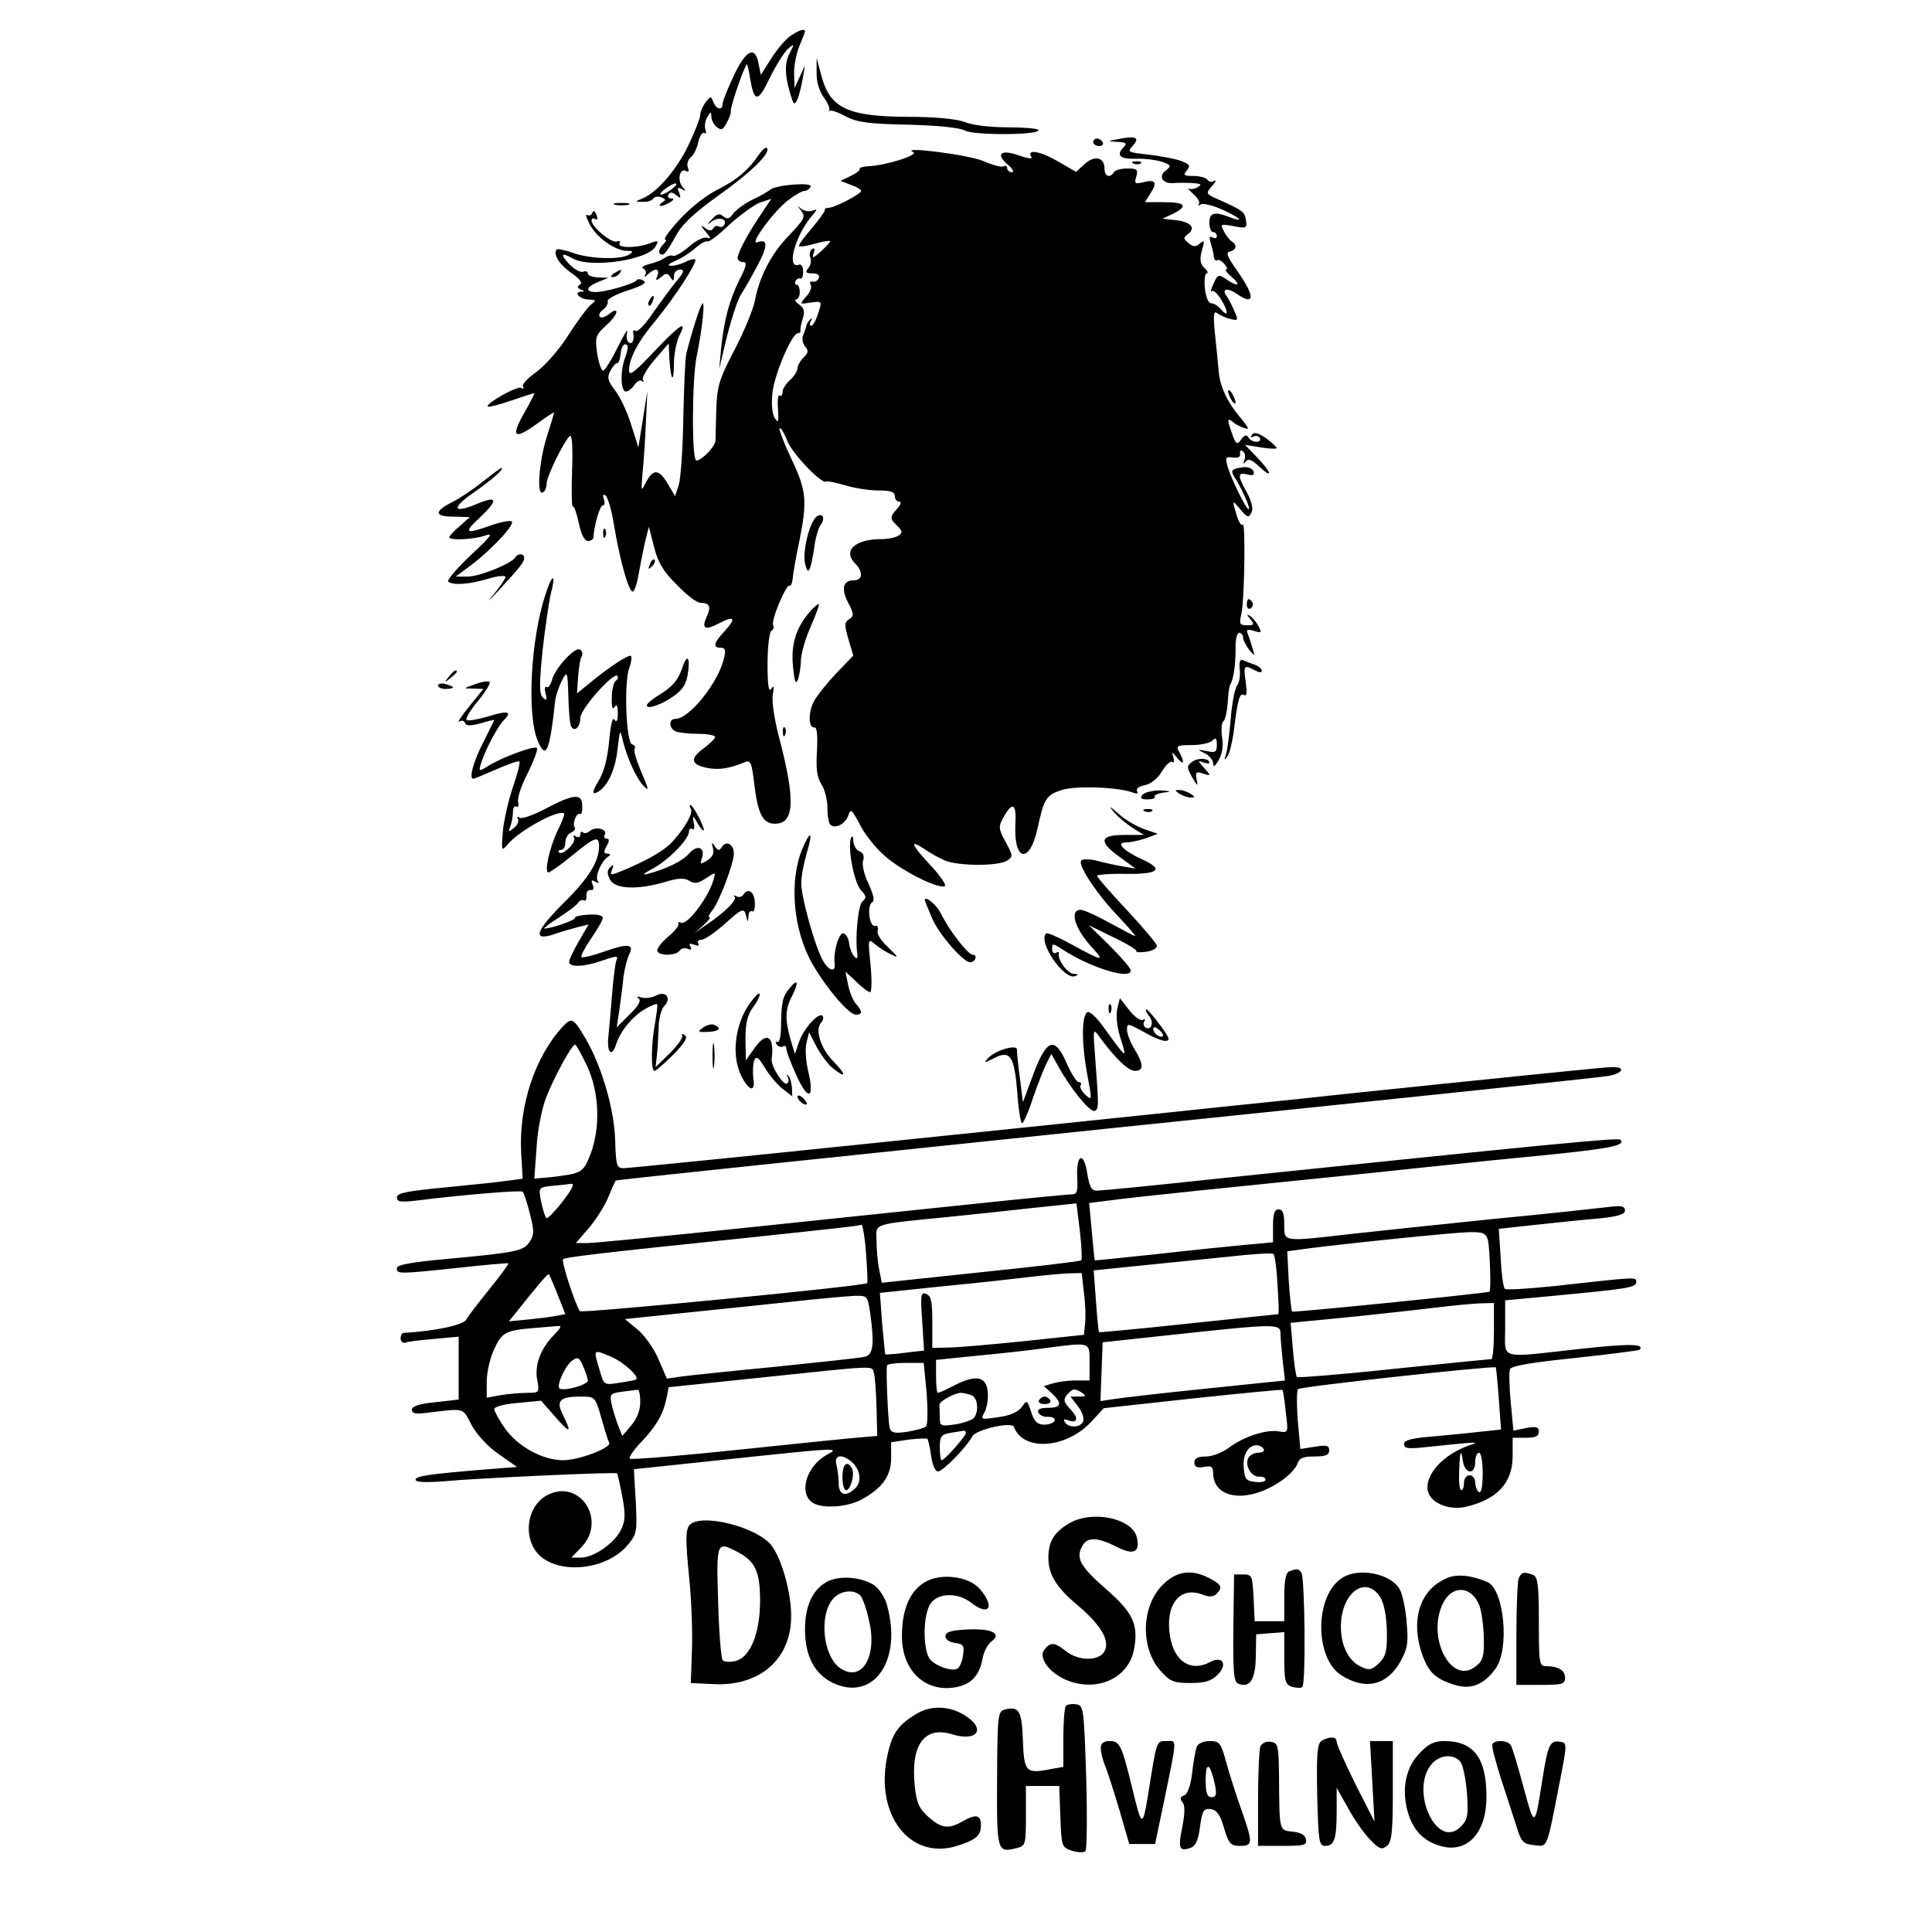 <?xml version="1.0" standalone="no"?>
<!DOCTYPE svg PUBLIC "-//W3C//DTD SVG 20010904//EN"
 "http://www.w3.org/TR/2001/REC-SVG-20010904/DTD/svg10.dtd">
<svg version="1.0" xmlns="http://www.w3.org/2000/svg"
 width="516pt" height="516pt" viewBox="0 0 516 516"
 preserveAspectRatio="xMidYMid meet">
<g transform="translate(0,516) scale(0.1,-0.1)"
fill="#000000" stroke="none">
<path d="M2111 5064 c-13 -9 -36 -36 -51 -60 l-28 -44 -6 30 c-9 49 -34 37
-66 -32 -17 -35 -30 -69 -30 -75 0 -19 -17 -16 -25 5 -6 16 -7 16 -21 -2 -8
-11 -14 -26 -14 -34 0 -8 -14 -43 -31 -79 -31 -66 -85 -128 -123 -143 -21 -9
-21 -9 1 -9 12 -1 24 3 28 9 3 5 13 6 21 3 13 -5 13 -7 2 -14 -7 -5 -8 -9 -3
-9 6 0 17 5 25 10 11 7 11 10 2 10 -7 0 -10 5 -7 10 5 8 11 7 21 -1 12 -10 13
-9 8 6 -6 14 -4 16 7 10 12 -7 12 -6 1 7 -14 18 -6 51 11 41 6 -4 8 0 4 10 -3
8 0 21 8 27 8 6 17 25 20 41 4 16 11 27 16 24 5 -4 6 1 3 9 -3 8 -1 23 5 33 9
15 10 16 11 2 0 -9 6 -22 14 -28 12 -10 17 -8 27 11 7 13 12 27 11 31 -3 9 39
129 43 125 2 -2 5 -17 8 -35 11 -67 21 -68 52 -3 16 33 38 68 48 78 19 17 20
16 5 -12 -14 -28 -12 -65 9 -126 6 -18 17 6 27 60 l6 35 -14 -30 -14 -30 -1
38 c-1 21 6 54 14 74 8 19 15 37 15 39 0 9 -17 3 -39 -12z m-317 -409 c-10 -8
-23 -15 -28 -15 -6 0 -1 7 10 15 10 8 23 15 28 15 6 0 1 -7 -10 -15z"/>
<path d="M2181 4967 c-1 -24 7 -50 19 -67 11 -15 17 -30 15 -34 -3 -3 -2 -4 1
-2 3 3 23 -4 43 -15 31 -16 62 -20 167 -22 79 -2 138 -8 152 -16 25 -13 204
-12 195 2 -2 4 -40 7 -84 7 -45 0 -94 6 -112 14 -21 8 -76 14 -154 14 -159 1
-206 23 -229 109 l-13 48 0 -38z"/>
<path d="M2990 4789 c-34 -6 -34 -6 -5 -8 22 -1 26 -4 17 -13 -22 -22 -12 -33
30 -32 24 1 55 -3 71 -8 25 -9 26 -11 11 -23 -21 -15 -10 -36 19 -34 12 1 36
1 52 0 22 -1 26 -4 15 -10 -8 -6 -19 -7 -25 -5 -5 3 0 -3 12 -14 12 -11 19
-23 15 -27 -4 -5 -2 -5 5 -1 7 4 33 -3 58 -14 48 -22 62 -36 19 -20 -41 16
-54 12 -54 -15 0 -14 5 -25 10 -25 6 0 10 -5 10 -11 0 -5 -5 -7 -12 -3 -8 5
-9 0 -4 -17 4 -13 8 -29 8 -36 1 -7 5 -10 9 -8 3 3 12 -2 19 -10 7 -8 9 -15 5
-15 -5 0 2 -9 15 -20 27 -23 15 -27 -16 -5 -20 13 -22 12 -33 -13 -7 -15 -9
-24 -5 -20 4 5 16 -6 26 -23 20 -33 19 -49 -2 -24 -7 8 -18 15 -25 15 -8 0
-14 16 -17 40 -2 22 0 40 5 40 5 0 2 7 -7 15 -11 11 -12 23 -6 46 8 26 7 29
-5 19 -12 -10 -18 -10 -31 1 -14 12 -14 14 -1 24 22 16 7 33 -33 37 l-35 4 28
13 c41 21 33 31 -24 31 l-51 0 15 24 c19 29 13 38 -21 29 -21 -5 -23 -3 -17
16 5 18 2 21 -24 21 -16 0 -33 -4 -36 -10 -11 -17 -25 -11 -25 10 0 30 -27 36
-53 12 l-23 -21 -52 30 c-48 27 -81 31 -67 9 3 -5 -12 -3 -34 5 -48 17 -63 4
-29 -25 13 -11 17 -19 11 -20 -7 0 -13 5 -13 11 0 5 -4 8 -9 5 -5 -4 -30 3
-55 14 -40 17 -224 40 -187 24 17 -8 -77 -37 -121 -38 -14 -1 -24 -4 -22 -7 2
-3 -9 -12 -24 -19 l-27 -13 28 -11 c15 -5 27 -12 27 -16 0 -8 -71 -45 -87 -45
-7 0 -12 -3 -10 -6 1 -3 -15 -25 -35 -49 -21 -24 -36 -45 -34 -47 2 -3 21 0
42 6 21 6 39 9 41 7 2 -1 -9 -13 -24 -27 -21 -19 -25 -20 -20 -6 4 11 3 16 -4
12 -6 -4 -8 -14 -5 -22 4 -9 1 -22 -5 -29 -9 -11 -7 -14 11 -14 13 0 20 -5 17
-12 -2 -7 -10 -12 -16 -10 -7 1 -9 -2 -6 -8 4 -6 -1 -21 -12 -32 -18 -21 -18
-21 12 -16 31 4 31 4 20 -29 -5 -18 -14 -33 -18 -33 -5 0 -5 6 -1 13 4 7 3 9
-2 4 -5 -5 -9 -12 -10 -15 0 -4 -4 -15 -8 -25 -5 -10 -3 -23 4 -32 10 -11 9
-18 -4 -30 -9 -9 -16 -22 -16 -29 0 -7 -9 -21 -20 -31 -11 -10 -20 -24 -20
-32 0 -8 -3 -12 -8 -9 -4 2 -6 -14 -4 -37 2 -35 1 -39 -9 -23 -7 11 -9 38 -6
67 6 51 52 159 68 159 5 0 8 3 7 8 -1 4 2 18 6 31 6 19 4 28 -10 38 -10 7 -13
13 -8 13 5 0 10 9 10 20 0 11 -4 20 -9 20 -4 0 -5 5 -2 10 4 6 9 8 13 6 4 -2
7 6 7 19 0 12 -5 21 -11 18 -35 -13 -11 77 35 131 15 18 15 19 0 13 -9 -3 -23
0 -30 6 -10 9 -10 8 1 -6 12 -16 8 -23 -32 -65 -48 -49 -80 -111 -92 -176 -4
-21 -28 -80 -54 -130 -42 -80 -47 -99 -49 -161 -1 -38 -2 -76 -2 -82 -1 -16
-37 -53 -51 -53 -13 0 -12 219 1 280 13 62 22 140 16 140 -5 0 -28 -71 -44
-135 -3 -11 -6 -87 -8 -170 -1 -82 -7 -163 -12 -180 l-10 -30 -19 32 c-23 40
-39 42 -58 6 -14 -27 -14 -27 -10 22 3 28 7 88 9 135 l4 85 -12 -75 -12 -75
-19 60 c-10 33 -29 74 -43 92 -20 26 -22 35 -13 52 6 12 14 21 18 21 4 0 8 10
9 21 2 23 10 35 18 27 3 -3 1 -17 -5 -32 -13 -34 -13 -83 -1 -91 5 -3 16 4 24
15 7 11 17 17 22 12 5 -4 5 -2 2 4 -3 5 11 30 32 54 l37 43 2 -44 c4 -58 12
-64 12 -8 0 24 7 56 14 72 24 45 2 31 -68 -43 -52 -55 -66 -66 -66 -49 0 31
25 79 72 134 51 62 111 155 105 162 -3 2 -14 0 -25 -6 -12 -6 -29 -11 -39 -11
-12 1 -8 5 12 14 17 7 41 23 54 35 13 11 27 19 31 16 4 -2 30 18 58 45 29 26
66 53 82 59 l30 10 -28 -42 c-34 -50 -62 -102 -62 -117 0 -5 7 -10 15 -10 11
0 9 -10 -10 -47 -28 -57 -41 -108 -49 -183 l-5 -55 13 55 c15 66 36 131 46
145 4 6 22 36 39 68 32 58 34 81 4 70 -24 -9 44 84 83 113 17 13 36 24 42 24
6 0 14 5 17 11 9 13 -88 6 -107 -7 -7 -6 -30 -19 -52 -29 -21 -11 -43 -28 -49
-37 -9 -13 -14 -14 -25 -6 -10 9 -17 7 -30 -7 -16 -18 -16 -18 0 -6 18 13 42
6 32 -10 -3 -5 -9 -7 -14 -4 -5 3 -12 1 -15 -5 -5 -8 -12 -7 -23 2 -12 8 -11
5 2 -10 14 -17 16 -21 5 -17 -9 3 -30 -7 -49 -24 -19 -16 -38 -27 -43 -24 -4
2 -13 0 -20 -5 -7 -5 -25 -13 -42 -17 -16 -4 -24 -10 -17 -12 6 -3 9 -10 6
-16 -5 -8 -2 -8 7 1 19 17 32 15 25 -4 -6 -14 -4 -15 10 -4 13 12 17 11 25 -1
7 -11 9 -11 9 4 0 9 7 17 16 17 13 0 11 -7 -10 -32 -15 -18 -43 -57 -63 -85
-19 -29 -40 -50 -45 -47 -4 3 -8 2 -7 -3 4 -20 -2 -34 -11 -28 -6 4 -8 16 -5
28 3 12 -8 -6 -25 -40 -17 -35 -35 -63 -39 -63 -5 0 -12 21 -16 46 -6 44 -5
48 25 76 32 28 36 53 5 28 -9 -7 -19 -10 -23 -6 -4 4 0 13 9 19 9 7 14 17 12
23 -2 5 22 18 53 28 40 13 53 21 43 26 -7 5 -16 6 -19 1 -7 -9 -82 -31 -109
-31 -29 0 -26 14 7 27 l27 11 -27 1 c-16 1 -28 5 -28 11 0 5 -6 7 -13 4 -7 -2
-24 7 -37 21 -25 27 -21 32 11 14 49 -26 201 -3 220 33 9 16 7 17 -16 8 -34
-13 -88 -13 -80 0 3 5 0 8 -7 5 -14 -6 -68 39 -68 56 0 6 4 7 10 4 6 -4 7 1 3
11 -4 11 -8 13 -11 6 -2 -7 -8 -9 -14 -6 -5 3 -2 -8 7 -25 18 -35 68 -71 100
-71 17 0 17 -2 5 -10 -22 -14 -102 -12 -148 4 -22 8 -42 12 -45 10 -11 -12 7
-41 39 -63 23 -16 31 -27 23 -31 -8 -6 -8 -9 2 -13 11 -4 11 -6 1 -6 -22 -2
-2 -21 21 -21 19 -1 20 -2 6 -13 -9 -7 -36 -43 -61 -82 -25 -40 -63 -82 -86
-99 -23 -16 -39 -33 -35 -39 3 -6 1 -7 -5 -3 -11 6 -97 -43 -89 -50 2 -2 30 5
62 16 32 11 60 20 62 20 2 0 -11 -25 -28 -55 -36 -64 -25 -71 39 -24 23 17 42
29 42 27 0 -1 -9 -32 -20 -66 -21 -68 -27 -158 -10 -147 6 3 10 14 10 24 0 18
44 108 61 126 7 7 9 -25 7 -92 -2 -56 -1 -99 2 -96 3 3 10 -17 16 -44 6 -30
15 -48 25 -48 7 0 14 5 14 10 2 32 17 85 25 85 5 0 6 7 3 17 -4 10 -2 14 4 10
6 -4 17 -40 23 -80 16 -95 39 -177 50 -177 4 0 11 19 15 43 4 23 12 62 17 86
l11 44 14 -54 c10 -41 25 -66 61 -101 25 -27 54 -48 62 -48 25 0 30 -10 18
-36 -15 -33 -6 -39 32 -19 42 22 47 14 16 -20 -30 -32 -33 -45 -11 -45 12 0
14 -7 9 -27 -15 -66 -93 -163 -130 -163 -19 0 -18 -26 2 -34 9 -3 36 -6 60 -6
24 0 44 -4 44 -8 0 -5 -14 -18 -31 -31 -37 -27 -34 -43 10 -52 31 -6 59 -2
102 16 14 5 17 -4 23 -55 10 -84 23 -110 56 -110 52 0 55 62 11 230 -13 49
-20 97 -17 115 4 22 3 26 -4 15 -7 -10 -10 10 -10 67 0 45 5 85 10 88 6 4 8
10 5 15 -7 11 35 111 44 106 3 -2 7 6 8 17 1 12 8 56 17 97 23 113 20 139 -20
224 -20 42 -34 79 -32 82 3 3 13 -13 21 -34 14 -35 94 -118 104 -108 2 2 25
-3 50 -10 25 -8 66 -14 90 -14 32 0 43 -4 43 -15 0 -8 5 -15 12 -15 6 0 4 -7
-5 -18 -21 -23 -21 -27 0 -47 14 -14 14 -18 2 -26 -8 -5 -28 -9 -46 -9 -71 0
-103 -32 -68 -66 21 -22 19 -44 -5 -44 -29 0 -34 -23 -14 -61 15 -29 15 -34 2
-43 -13 -8 -13 -15 -2 -53 l13 -44 -45 -47 c-25 -26 -52 -60 -60 -75 -16 -30
-15 -73 2 -70 6 1 8 -22 6 -63 -3 -47 0 -70 12 -89 9 -13 16 -42 16 -64 0 -22
4 -42 9 -45 15 -10 40 5 47 27 6 18 9 15 30 -24 12 -25 41 -62 65 -83 42 -39
142 -90 162 -83 6 2 -10 26 -36 54 -53 57 -60 73 -19 46 15 -11 40 -24 55 -31
35 -15 141 -16 166 -1 17 11 17 13 -3 50 -19 35 -20 41 -6 66 25 44 35 37 32
-19 -5 -99 38 -107 59 -11 17 79 23 90 65 103 36 12 152 8 190 -7 11 -4 15 -3
11 4 -4 6 5 13 21 16 16 3 34 18 45 36 10 17 22 29 28 26 5 -3 6 2 3 12 -5 16
-4 16 10 -1 18 -22 21 -14 6 15 -10 17 -7 19 33 19 23 0 48 5 55 12 9 9 12 7
12 -11 0 -20 -4 -22 -27 -17 -26 5 -27 5 -5 -6 12 -6 22 -18 22 -27 1 -11 5
-8 15 9 9 16 13 38 9 61 -3 21 -1 39 3 42 5 3 10 25 12 48 1 23 4 47 7 51 9
14 15 59 14 101 0 20 4 37 10 37 5 0 10 -6 10 -12 0 -7 8 -22 16 -33 16 -19
16 -19 9 5 -4 14 -10 31 -13 39 -4 10 1 11 17 6 20 -6 22 -5 12 13 -6 12 -17
24 -24 28 -8 5 -7 2 2 -9 12 -15 11 -17 -9 -17 -19 0 -21 4 -14 32 8 40 11
250 3 237 -3 -5 -11 7 -17 28 -11 38 -11 38 8 16 22 -27 26 -28 34 -8 3 8 -3
31 -14 50 -25 45 -25 54 1 48 16 -4 20 -2 17 8 -3 8 -15 13 -29 11 -33 -5 -34
-8 -17 -34 18 -30 39 -78 33 -78 -7 0 -46 80 -56 113 -7 25 -6 28 14 25 14 -2
21 2 19 10 -1 8 2 11 7 7 6 -3 8 -13 5 -23 -4 -12 -3 -13 3 -5 7 9 16 6 36
-13 38 -35 34 -17 -5 24 l-33 34 43 -7 c23 -4 42 -4 42 -2 0 3 -13 15 -29 27
-21 14 -32 17 -37 9 -4 -7 -3 -9 4 -5 6 3 13 2 17 -4 3 -5 -1 -10 -9 -10 -8 0
-18 5 -22 12 -5 8 -11 6 -19 -6 -11 -15 -14 -13 -24 15 -14 40 -14 44 2 32 6
-6 20 -13 30 -16 15 -6 13 -1 -7 24 -38 44 -58 87 -61 128 -2 20 -6 65 -10
100 -5 52 -4 62 7 54 7 -5 23 -13 35 -15 20 -5 21 -4 10 21 -6 14 -15 32 -20
39 -16 20 0 25 25 8 50 -35 51 -8 3 60 -27 38 -32 50 -20 52 17 4 20 18 5 27
-5 3 -15 15 -21 27 -11 20 -9 20 26 14 34 -7 36 -5 33 15 -3 23 -9 27 -71 55
-37 16 -37 17 -20 37 10 11 13 17 6 14 -6 -4 -14 -3 -18 3 -3 5 -20 10 -37 10
-26 0 -29 2 -18 15 10 12 8 16 -15 25 -16 6 -54 13 -87 17 -55 6 -58 7 -43 23
20 22 10 28 -35 19z"/>
<path d="M2920 4780 c0 -5 7 -10 16 -10 8 0 12 5 9 10 -3 6 -10 10 -16 10 -5
0 -9 -4 -9 -10z"/>
<path d="M2026 4746 c-25 -38 -57 -66 -107 -91 -45 -23 -95 -66 -131 -113 -10
-12 -15 -22 -11 -22 4 0 2 -5 -5 -12 -14 -14 -16 -28 -2 -28 5 0 19 20 32 45
18 34 45 61 117 113 89 63 141 115 129 127 -3 3 -13 -6 -22 -19z"/>
<path d="M3028 4723 c7 -3 16 -2 19 1 4 3 -2 6 -13 5 -11 0 -14 -3 -6 -6z"/>
<path d="M1643 4613 c9 -2 25 -2 35 0 9 3 1 5 -18 5 -19 0 -27 -2 -17 -5z"/>
<path d="M1640 4430 c-9 -6 -10 -10 -3 -10 6 0 15 5 18 10 8 12 4 12 -15 0z"/>
<path d="M1735 4359 c-4 -6 -5 -12 -2 -15 2 -3 7 2 10 11 7 17 1 20 -8 4z"/>
<path d="M3280 4115 c0 -5 5 -17 10 -25 5 -8 10 -10 10 -5 0 6 -5 17 -10 25
-5 8 -10 11 -10 5z"/>
<path d="M1290 3874 c-25 -20 -62 -45 -82 -55 -50 -25 -48 -39 5 -39 l42 -1
-27 -24 c-16 -13 -28 -27 -28 -30 0 -9 67 -6 97 5 22 8 13 -4 -40 -53 -37 -35
-64 -67 -60 -70 10 -11 56 -8 106 7 26 8 47 10 47 5 0 -4 -14 -25 -31 -46 -20
-24 -16 -21 10 7 61 66 71 79 71 90 0 12 -17 13 -24 1 -11 -17 -96 -51 -127
-51 l-32 0 39 29 c54 40 119 109 111 118 -4 4 -29 -1 -55 -10 -70 -25 -76 -21
-29 22 48 46 46 58 -7 36 -66 -28 -72 -13 -13 28 49 34 87 67 76 67 -2 0 -24
-16 -49 -36z"/>
<path d="M2182 3781 c-19 -12 -39 -92 -32 -126 8 -35 15 -22 25 45 3 24 11 50
16 57 14 17 7 35 -9 24z"/>
<path d="M1611 3734 c0 -11 3 -14 6 -6 3 7 2 16 -1 19 -3 4 -6 -2 -5 -13z"/>
<path d="M1736 3653 c-6 -14 -5 -15 5 -6 7 7 10 15 7 18 -3 3 -9 -2 -12 -12z"/>
<path d="M1457 3573 c-40 -121 -50 -322 -21 -391 22 -53 32 -31 47 108 2 14
10 37 18 53 14 26 15 25 17 -44 1 -39 4 -75 8 -80 9 -15 24 0 24 24 0 23 88
122 99 112 3 -4 1 -9 -4 -13 -6 -4 -11 -24 -11 -46 -1 -24 2 -33 7 -25 6 10 9
5 9 -16 0 -20 -3 -26 -9 -17 -5 8 -10 -13 -14 -56 -4 -45 -13 -82 -28 -107
-15 -25 -18 -36 -9 -33 28 9 53 57 59 115 7 57 7 57 15 23 10 -42 36 -100 54
-118 17 -18 15 -11 -8 43 -11 26 -18 51 -15 55 3 5 0 10 -7 12 -16 6 -22 167
-7 205 5 14 7 28 4 31 -5 5 -58 -29 -112 -74 l-32 -26 3 45 c2 25 6 50 10 55
3 6 1 14 -5 17 -13 9 -68 -51 -75 -82 -4 -13 -10 -21 -14 -18 -5 3 -6 -5 -3
-17 5 -18 3 -21 -7 -11 -10 9 -10 34 -1 125 7 62 17 130 22 152 15 56 4 55
-14 -1z"/>
<path d="M3330 3544 c0 -8 5 -12 10 -9 6 4 8 11 5 16 -9 14 -15 11 -15 -7z"/>
<path d="M2162 3525 c-36 -42 -50 -86 -44 -146 4 -39 7 -49 13 -34 4 11 8 34
8 52 1 18 12 58 26 89 14 32 24 59 22 60 -2 2 -13 -7 -25 -21z"/>
<path d="M1821 3373 c-10 -29 -25 -47 -59 -68 -32 -20 -41 -31 -30 -33 9 -2
35 8 57 22 30 19 42 34 47 60 9 52 0 64 -15 19z"/>
<path d="M3311 3372 c2 -16 -1 -36 -7 -43 -6 -8 -14 -48 -17 -90 -4 -42 -9
-85 -13 -95 -5 -15 -4 -16 4 -4 6 8 13 37 17 65 10 85 16 106 27 99 8 -5 9 6
5 34 -6 46 -5 47 24 32 11 -6 19 -7 19 -2 0 6 -8 12 -17 16 -10 3 -24 9 -31
12 -10 5 -13 -2 -11 -24z"/>
<path d="M1199 3353 c-13 -16 -12 -17 4 -4 9 7 17 15 17 17 0 8 -8 3 -21 -13z"/>
<path d="M1270 3333 c-34 -12 -34 -12 -7 -12 l28 -1 -38 -47 c-21 -26 -33 -44
-26 -40 6 4 13 2 15 -4 3 -8 14 -8 41 -1 20 6 37 10 37 9 0 -1 -14 -29 -30
-61 -26 -51 -38 -96 -26 -96 2 0 29 11 61 25 32 14 60 24 62 21 3 -3 -5 -33
-17 -68 -12 -35 -24 -88 -27 -118 -4 -54 -4 -55 14 -34 33 38 137 94 150 81 1
-2 -6 -23 -18 -46 -22 -47 -36 -111 -24 -111 4 0 33 20 63 45 61 50 72 54 72
25 0 -41 -28 -86 -94 -151 -81 -81 -86 -107 -14 -80 13 4 36 11 52 15 l28 7
-26 -45 c-14 -24 -26 -49 -26 -55 0 -15 40 -14 90 4 38 13 42 13 36 -1 -3 -9
-8 -48 -11 -87 -3 -40 -8 -91 -10 -114 -5 -45 9 -59 21 -21 11 34 42 72 75 92
17 10 32 16 34 14 2 -1 -1 -23 -5 -48 -11 -57 -12 -130 -2 -130 4 0 27 20 51
44 30 31 39 46 30 51 -6 5 -10 4 -7 -1 3 -5 -12 -26 -33 -47 l-38 -37 3 27 c2
16 4 49 5 75 0 26 7 53 15 61 21 21 4 42 -22 28 -11 -6 -29 -8 -39 -5 -11 4
-14 2 -7 -3 7 -5 -1 -20 -24 -42 l-35 -35 7 45 c3 24 9 64 11 88 3 23 10 51
15 61 15 29 -2 31 -65 9 -31 -11 -59 -18 -62 -15 -3 2 9 25 26 50 17 24 31 49
31 55 0 6 -17 10 -39 8 -21 -1 -37 -5 -35 -8 3 -6 -63 -29 -82 -29 -4 0 13 13
38 29 25 16 49 34 52 40 4 6 11 9 16 6 4 -3 7 3 6 13 0 9 4 16 11 15 8 -2 10
4 6 14 -5 12 -3 14 7 8 9 -5 11 -4 6 3 -7 12 10 52 28 64 8 5 7 8 -2 8 -10 0
-10 5 -2 20 8 14 8 20 0 20 -6 0 -8 5 -5 10 9 15 -23 24 -39 11 -7 -6 -16 -8
-19 -4 -4 3 -7 1 -7 -6 0 -7 -5 -9 -12 -5 -6 4 -8 3 -5 -3 8 -12 -30 -49 -40
-40 -3 4 -1 7 5 7 7 0 12 9 12 20 0 11 7 23 15 26 8 4 13 10 10 14 -7 11 5 41
14 36 4 -3 7 7 6 22 0 34 -23 32 -100 -9 -31 -16 -61 -27 -67 -23 -6 4 -8 3
-5 -3 4 -6 -1 -17 -10 -24 -15 -12 -16 -12 -10 4 4 10 7 28 7 38 0 11 4 18 9
15 5 -4 7 2 5 12 -3 9 8 44 25 76 16 33 28 63 25 68 -5 8 -95 -25 -132 -49
-23 -14 -24 -14 -17 9 11 35 45 100 62 116 22 22 9 25 -45 8 -28 -8 -53 -12
-56 -9 -3 4 10 26 30 50 20 24 34 47 32 51 -2 4 -19 2 -38 -5z"/>
<path d="M1170 3329 c0 -5 9 -9 20 -9 11 0 20 2 20 4 0 2 -9 6 -20 9 -11 3
-20 1 -20 -4z"/>
<path d="M2091 3204 c0 -11 3 -14 6 -6 3 7 2 16 -1 19 -3 4 -6 -2 -5 -13z"/>
<path d="M3185 3126 c-16 -12 -16 -14 -1 -42 14 -24 16 -25 12 -6 -4 20 -1 22
17 16 22 -7 22 -7 3 15 -17 18 -17 21 -3 15 9 -3 17 -4 17 -1 0 12 -30 14 -45
3z"/>
<path d="M3052 3038 c-8 -10 -5 -13 13 -13 13 0 21 3 19 7 -2 4 8 9 23 11 24
3 22 4 -8 6 -20 0 -41 -5 -47 -11z"/>
<path d="M3150 3040 c8 -5 22 -10 30 -10 13 0 13 1 0 10 -8 5 -22 10 -30 10
-13 0 -13 -1 0 -10z"/>
<path d="M1845 3000 c7 -12 -15 -50 -49 -88 -22 -24 -64 -48 -130 -76 -36 -15
-38 -15 -31 2 5 13 3 14 -5 6 -9 -9 -9 -17 -1 -33 14 -26 73 -28 146 -7 35 11
52 12 65 4 14 -9 24 -8 45 6 27 18 27 18 20 -6 -15 -48 -71 -122 -87 -112 -5
3 -7 1 -6 -4 2 -5 -12 -21 -30 -36 -17 -15 -30 -32 -26 -37 7 -13 51 -11 59 2
4 6 14 8 22 5 9 -4 11 -2 7 6 -5 8 -2 9 10 5 10 -4 15 -3 11 3 -3 6 0 10 8 10
8 0 35 18 60 40 51 46 54 46 60 23 4 -17 5 -17 6 0 0 10 5 16 10 13 4 -3 8 8
7 24 -1 29 -19 40 -31 20 -4 -6 -12 -7 -18 -4 -7 4 -9 4 -5 -1 8 -8 -26 -42
-77 -76 l-30 -21 24 21 c13 12 20 21 16 21 -5 0 -1 8 7 18 18 21 58 126 58
152 0 25 -20 36 -31 19 -8 -12 -11 -12 -20 1 -8 12 -9 11 -5 -5 4 -14 -1 -24
-15 -33 -19 -12 -20 -11 -14 7 9 28 -13 36 -34 12 -18 -21 -62 -42 -111 -55
-17 -4 -12 0 13 14 43 23 96 78 97 98 0 7 4 11 9 8 5 -4 7 4 4 16 -4 22 -3 22
11 -2 8 -14 15 -21 16 -17 0 11 -29 67 -36 67 -3 0 -2 -5 1 -10z"/>
<path d="M2975 2991 c11 -13 34 -32 50 -42 l30 -19 -52 0 c-67 0 -70 -18 -11
-60 l41 -30 -34 6 c-19 3 -50 10 -69 15 -19 5 -38 5 -42 1 -11 -11 42 -91 100
-151 26 -28 46 -51 44 -51 -3 0 -33 16 -68 35 -34 19 -69 35 -78 35 -31 0 -15
-52 32 -102 34 -37 26 -35 -53 8 -36 20 -68 34 -71 31 -23 -22 48 -126 78
-114 9 4 8 6 -4 6 -17 1 -44 38 -40 54 1 5 -2 6 -8 2 -5 -3 -10 1 -10 11 0 15
2 15 28 -2 73 -48 182 -82 182 -56 0 6 -25 35 -56 66 l-56 55 65 -32 c36 -17
64 -34 62 -37 -2 -4 9 -4 26 -2 16 2 29 9 29 16 -1 6 -37 49 -80 95 -44 47
-80 88 -80 92 0 3 34 6 77 5 88 -1 103 12 43 39 -50 23 -71 45 -43 45 11 0 35
5 53 11 l32 12 -37 13 c-20 7 -51 25 -68 41 -24 21 -27 22 -12 4z"/>
<path d="M3058 2993 c7 -3 16 -2 19 1 4 3 -2 6 -13 5 -11 0 -14 -3 -6 -6z"/>
<path d="M2143 2893 c-36 -86 -25 -217 27 -308 37 -64 97 -135 116 -135 18 0
18 9 0 29 -8 9 -17 32 -21 51 l-7 35 29 -27 c16 -16 33 -28 37 -28 4 0 5 33 1
73 -7 70 -7 71 11 56 11 -9 30 -22 44 -28 21 -11 20 -8 -8 19 -20 18 -31 37
-28 45 3 8 0 14 -7 12 -15 -3 -22 53 -8 63 8 4 4 20 -9 49 -12 24 -18 51 -15
62 4 12 1 21 -9 25 -9 3 -16 16 -17 28 0 12 -3 15 -6 8 -10 -25 8 -119 26
-139 15 -16 16 -21 4 -31 -11 -11 -20 -96 -13 -142 1 -10 -2 -12 -8 -5 -6 6
-12 21 -14 34 -1 14 -8 26 -15 28 -12 4 -28 -50 -24 -79 4 -28 -17 -21 -33 10
-22 43 -56 166 -56 203 0 19 7 55 15 82 17 56 10 62 -12 10z"/>
<path d="M2470 2756 c0 -2 9 -24 20 -50 19 -43 83 -116 101 -116 14 0 21 20 7
20 -13 1 -62 63 -86 112 -11 22 -42 47 -42 34z"/>
<path d="M2109 2521 c-19 -23 -22 -37 -23 -98 0 -29 -4 -49 -10 -46 -5 3 -6 1
-2 -6 4 -6 12 -9 17 -6 5 4 9 1 9 -6 0 -6 12 -38 27 -71 31 -69 49 -64 32 9
-7 28 -9 63 -5 78 l7 28 20 -39 c12 -22 31 -47 42 -56 37 -30 39 -20 4 16 -35
35 -52 87 -33 106 5 5 6 13 3 17 -11 10 -50 -33 -63 -70 l-11 -32 -12 40 c-15
54 -14 80 5 116 18 36 15 47 -7 20z"/>
<path d="M2015 2496 c-50 -56 -65 -149 -35 -210 21 -41 38 -44 32 -6 -2 16 -1
37 2 47 6 14 11 10 29 -19 12 -20 33 -45 47 -56 l26 -20 -1 24 c-1 13 -5 27
-10 31 -4 5 -5 3 -1 -4 3 -6 3 -14 -2 -17 -10 -6 -44 48 -41 66 8 62 -14 75
-47 27 l-22 -31 -1 57 c0 43 5 64 21 86 21 28 23 49 3 25z"/>
<path d="M2984 2466 c-4 -18 -1 -49 9 -80 18 -57 18 -57 -48 34 -16 22 -34 39
-40 37 -16 -6 -17 -79 -2 -162 14 -74 14 -76 -4 -59 -10 9 -16 21 -13 25 3 5
1 9 -5 9 -6 0 -20 23 -32 50 -33 76 -55 66 -94 -42 l-23 -62 -8 64 c-5 36 -8
70 -8 76 2 16 -55 0 -76 -21 -14 -15 -12 -15 15 -1 43 22 54 6 62 -92 3 -45 9
-82 13 -82 3 0 17 30 29 68 13 37 29 78 36 92 l13 25 19 -34 c32 -58 84 -122
96 -118 12 4 12 9 2 142 -6 79 -6 80 12 55 41 -56 76 -90 94 -90 24 0 24 17
-1 58 -11 18 -20 41 -20 52 0 18 2 17 43 -5 23 -14 50 -25 59 -25 15 0 12 8
-15 44 -17 23 -34 42 -36 40 -2 -2 2 -10 8 -18 14 -16 6 -40 -10 -30 -5 3 -6
10 -3 16 4 6 2 8 -4 4 -6 -3 -22 8 -36 26 l-25 32 -7 -28z m122 -73 c-7 -7
-26 7 -26 19 0 6 6 6 15 -2 9 -7 13 -15 11 -17z"/>
<path d="M2961 2464 c0 -11 3 -14 6 -6 3 7 2 16 -1 19 -3 4 -6 -2 -5 -13z"/>
<path d="M1502 2417 c-74 -81 -117 -212 -110 -337 l4 -68 -36 -5 c-19 -3 -95
-11 -167 -18 -105 -10 -133 -15 -133 -27 0 -12 10 -13 48 -9 127 16 284 29
288 24 3 -3 12 -29 19 -58 12 -46 12 -56 0 -75 -16 -25 -34 -29 -217 -46 -100
-9 -138 -16 -138 -25 0 -16 4 -16 165 1 72 8 131 13 133 12 1 -2 -21 -32 -50
-68 -29 -36 -58 -73 -63 -83 -9 -14 -82 -30 -167 -35 -5 0 -8 -7 -8 -15 0 -8
6 -13 13 -11 6 3 41 7 77 10 l65 6 0 -84 0 -84 -62 -7 c-43 -4 -63 -11 -63
-20 0 -10 10 -12 35 -9 109 13 99 16 124 -31 14 -26 43 -58 72 -78 l50 -35
-78 -6 c-157 -13 -193 -18 -193 -28 0 -7 26 -8 78 -4 84 8 455 25 460 21 1 -1
8 -29 14 -62 9 -48 8 -65 -3 -88 -17 -36 -73 -75 -107 -75 l-26 0 27 28 c68
71 -3 182 -89 140 -59 -28 -70 -121 -20 -165 58 -49 178 -34 232 30 25 30 26
35 22 117 l-5 86 256 27 c291 31 296 31 260 12 -53 -29 -76 -98 -42 -126 22
-19 91 -16 132 5 56 30 81 63 81 111 l0 43 46 7 c25 3 48 4 51 2 2 -3 7 -24
10 -46 3 -23 11 -41 18 -41 13 0 75 63 92 94 10 18 106 40 111 25 24 -65 136
-59 204 11 l36 39 238 26 c130 14 238 24 239 23 2 -2 6 -28 9 -59 7 -56 7 -56
-18 -52 -32 6 -93 -13 -133 -43 -17 -13 -45 -24 -62 -24 -22 0 -31 -5 -31 -16
0 -12 7 -15 25 -12 20 4 25 1 25 -16 1 -71 94 -82 182 -21 20 13 39 34 43 45
5 16 15 20 46 20 29 0 39 4 39 16 0 14 -7 15 -39 10 l-38 -6 -7 77 c-3 42 -3
80 1 83 8 7 524 63 528 58 1 -2 5 -40 8 -84 l6 -82 -47 -5 c-26 -3 -84 -9
-129 -13 -63 -5 -83 -10 -83 -21 0 -12 11 -13 58 -8 135 14 148 15 120 6 -73
-24 -125 -81 -114 -125 8 -30 55 -50 98 -41 86 19 128 64 128 136 l0 49 35 0
c26 0 35 4 35 16 0 13 -7 15 -34 10 l-34 -7 -7 75 c-4 42 -5 81 -2 89 3 9 56
18 173 30 92 10 170 20 173 22 15 16 -26 17 -162 2 -218 -24 -197 -30 -197 56
l0 74 128 12 c200 19 222 22 222 37 0 14 5 14 -220 -11 -69 -7 -128 -11 -131
-7 -4 4 -9 41 -11 83 l-5 77 101 11 c56 6 131 14 169 17 49 5 67 11 67 21 0
12 -10 14 -47 9 -27 -3 -160 -18 -298 -31 -137 -14 -308 -32 -380 -40 -192
-22 -185 -23 -185 25 0 29 -4 40 -15 40 -11 0 -15 -12 -15 -44 l0 -44 -77 -7
c-43 -4 -150 -15 -238 -25 -88 -9 -161 -17 -161 -16 -1 1 -4 35 -8 77 l-7 76
48 6 c26 4 136 16 243 27 107 11 323 33 480 49 157 17 363 38 458 47 166 17
204 25 190 40 -7 6 -181 -11 -1096 -106 -156 -17 -292 -30 -302 -30 -15 0 -20
10 -26 45 -9 61 -30 53 -27 -9 2 -38 0 -46 -15 -46 -9 0 -125 -11 -257 -25
-132 -14 -412 -43 -622 -65 -211 -22 -397 -40 -414 -40 l-31 0 32 37 c18 20
42 57 53 82 11 26 20 47 22 48 1 2 588 63 1306 138 717 74 1321 137 1342 141
40 6 51 24 15 24 -13 0 -63 -5 -113 -10 -49 -5 -200 -20 -335 -34 -135 -14
-310 -32 -390 -41 -80 -8 -253 -26 -385 -40 -132 -14 -501 -52 -820 -85 -319
-33 -589 -60 -600 -60 -18 0 -20 8 -22 74 -2 82 -36 199 -79 272 -33 56 -37
58 -62 31z m66 -104 c33 -72 36 -164 9 -236 -20 -50 -23 -51 -106 -61 l-44 -4
6 81 c2 46 14 105 25 134 21 55 69 143 78 143 3 0 17 -26 32 -57z m-38 -318
c0 -14 -65 -94 -71 -88 -4 5 -10 25 -14 45 -7 37 -7 37 32 41 21 2 41 4 46 5
4 1 7 0 7 -3z m1358 -201 c-3 -3 -124 -17 -269 -32 l-264 -28 -7 36 c-4 19 -7
54 -7 76 -1 48 -16 43 194 64 61 6 162 17 225 24 l115 12 9 -73 c5 -41 6 -76
4 -79z m-575 19 c3 -43 5 -79 3 -80 -7 -8 -762 -81 -767 -75 -11 13 -51 134
-45 139 5 5 93 16 491 57 234 25 294 31 306 35 3 0 9 -34 12 -76z m1661 35 c5
-22 9 -137 4 -138 -28 -6 -524 -56 -527 -53 -2 1 -6 39 -9 82 l-4 79 43 6
c106 14 398 44 440 45 40 1 47 -2 53 -21z m-562 -120 c3 -43 4 -78 2 -78 -1 0
-109 -11 -240 -25 -130 -14 -238 -24 -239 -23 -1 2 -5 40 -8 84 l-6 81 127 13
c70 7 177 18 237 24 61 7 113 10 116 7 4 -3 9 -41 11 -83z m-1923 -25 l21 -53
-23 -4 c-12 -3 -46 -7 -75 -10 l-53 -5 18 22 c62 78 87 107 89 104 1 -1 12
-26 23 -54z m1406 4 c4 -29 5 -66 3 -82 l-3 -30 -160 -17 c-88 -9 -179 -17
-202 -17 l-43 -1 0 69 c0 55 -3 70 -16 75 -15 6 -16 -2 -11 -72 l5 -79 -51 -6
c-28 -4 -52 -5 -53 -4 0 1 -4 38 -8 83 l-6 81 172 18 c95 9 200 21 233 25 33
4 77 8 97 9 l37 1 6 -53z m-571 -53 c12 -88 8 -113 -16 -118 -13 -3 -117 -14
-233 -26 -115 -11 -229 -23 -252 -26 l-42 -6 -22 51 c-12 29 -37 64 -56 80
l-34 28 173 18 c95 10 225 23 288 30 63 7 131 13 151 14 36 1 36 0 43 -45z
m1666 -49 c0 -41 -3 -75 -7 -75 -5 0 -122 -12 -261 -26 -139 -15 -255 -24
-258 -22 -3 3 -8 37 -11 75 l-6 70 174 17 c96 10 201 22 234 26 33 4 77 8 98
9 l37 1 0 -75z m-2512 -12 c-35 -37 -51 -80 -43 -120 6 -32 5 -33 -27 -33 -18
0 -50 -3 -70 -6 l-38 -7 0 44 c0 24 9 63 20 86 20 44 30 50 105 56 22 2 49 4
59 5 18 2 17 -1 -6 -25z m1942 5 c0 -13 3 -46 6 -74 l6 -51 -213 -22 c-118
-12 -229 -25 -247 -28 l-33 -5 3 78 3 79 195 21 c270 29 280 29 280 2z m-510
-77 l0 -48 -38 0 c-21 0 -48 -4 -61 -8 l-23 -7 21 -19 c29 -27 26 -39 -10 -39
-20 0 -29 -4 -26 -12 2 -7 14 -13 26 -12 12 0 20 -4 18 -10 -2 -6 -15 -11 -28
-11 -18 0 -27 8 -35 34 -11 33 -11 33 -25 13 -10 -13 -31 -23 -63 -27 -47 -7
-48 -7 -36 14 6 12 10 36 8 54 -4 41 -31 46 -87 18 -22 -12 -43 -21 -46 -21
-3 0 -5 20 -5 44 l0 44 118 12 c64 6 144 15 177 20 119 15 115 17 115 -39z
m-1277 15 c31 -13 75 -52 66 -60 -2 -2 -22 -6 -45 -9 -41 -7 -41 -6 -52 32
-18 59 -19 58 31 37z m-63 -63 c0 -12 -66 -30 -76 -21 -8 9 16 61 34 74 15 11
19 9 29 -14 7 -15 12 -32 13 -39z m905 -34 c3 -45 3 -85 -2 -89 -4 -4 -27 -10
-50 -14 -34 -5 -43 -3 -47 11 -4 16 -10 146 -7 166 1 4 23 7 50 7 l48 0 8 -81z
m-141 54 c3 -10 6 -52 7 -93 l2 -75 -34 -3 c-19 -1 -166 -16 -327 -33 -161
-17 -296 -28 -300 -25 -3 4 10 23 30 44 40 42 59 74 68 117 l6 30 249 26 c313
33 293 32 299 12z m-624 -77 c0 -23 -9 -45 -24 -63 l-24 -28 -12 30 c-6 17
-14 42 -17 57 -5 24 -2 27 28 31 19 2 37 5 42 5 4 1 7 -13 7 -32z m1180 24
c12 -8 10 -10 -8 -10 l-23 0 20 -26 c11 -14 17 -32 14 -40 -6 -17 -39 -19 -49
-2 -5 7 -2 9 8 5 26 -10 30 5 7 29 -18 19 -20 26 -9 39 15 17 20 18 40 5z
m-296 -6 c17 -6 21 -41 8 -60 -4 -6 -26 -14 -49 -18 -41 -6 -43 -5 -43 19 0
14 -1 28 -1 33 -2 8 40 32 58 32 6 0 18 -3 27 -6z m-988 -61 c9 -32 18 -61 21
-66 8 -13 -80 -47 -123 -47 -55 0 -122 37 -156 86 -15 21 -27 44 -28 50 0 7
26 14 63 17 l62 6 37 -42 c41 -47 46 -46 22 3 -20 39 -10 50 48 50 37 0 38 -1
54 -57z m974 -40 c-1 -9 -57 -73 -65 -73 -3 0 -5 15 -5 34 0 30 4 35 28 39 15
2 30 5 35 6 4 0 7 -2 7 -6z m795 -43 c3 -5 -3 -10 -15 -10 -11 0 -23 -7 -27
-16 -8 -21 10 -49 31 -48 9 1 16 -3 16 -8 0 -5 -12 -8 -27 -6 -24 2 -29 8 -31
36 -4 35 11 62 34 62 7 0 16 -4 19 -10z m551 -60 c8 0 14 10 14 25 0 14 5 25
10 25 6 0 10 -25 10 -56 0 -34 -4 -53 -10 -49 -5 3 -10 15 -10 26 0 10 -7 19
-15 19 -8 0 -15 -9 -15 -20 0 -11 -3 -20 -7 -20 -5 0 -7 21 -6 47 2 59 5 66
10 31 2 -16 11 -28 19 -28z m-1654 28 c25 -20 31 -54 13 -72 -25 -25 -45 -20
-45 12 0 15 -3 37 -6 50 -7 25 12 30 38 10z"/>
<path d="M2775 1420 c-3 -5 3 -10 15 -10 12 0 18 5 15 10 -3 6 -10 10 -15 10
-5 0 -12 -4 -15 -10z"/>
<path d="M2250 1215 c0 -19 4 -35 10 -35 12 0 24 45 15 59 -13 22 -25 10 -25
-24z"/>
<path d="M1877 2415 c-15 -11 -13 -12 13 -11 31 1 39 10 17 19 -7 3 -20 -1
-30 -8z"/>
<path d="M1903 2340 c0 -30 2 -43 4 -27 2 15 2 39 0 55 -2 15 -4 2 -4 -28z"/>
<path d="M2130 2231 c0 -10 19 -25 25 -20 1 2 -3 10 -11 17 -8 7 -14 8 -14 3z"/>
<path d="M2853 1090 c-38 -23 -53 -48 -53 -90 0 -45 21 -80 79 -128 62 -53 86
-94 71 -122 -14 -27 -69 -27 -103 0 -30 24 -41 25 -57 5 -18 -21 11 -62 58
-82 82 -34 167 5 181 83 12 65 -3 97 -74 159 -70 61 -82 83 -65 115 14 26 40
25 92 -1 46 -24 64 -15 54 26 -13 51 -122 73 -183 35z"/>
<path d="M1841 1086 c-10 -12 -10 -42 -1 -133 7 -65 10 -156 8 -203 l-3 -85
62 -3 c123 -6 207 68 206 183 0 63 -26 154 -53 188 -40 50 -191 87 -219 53z
m129 -71 c47 -25 60 -52 60 -130 0 -87 -26 -151 -65 -161 -15 -4 -30 -3 -35 2
-4 5 -10 75 -12 157 -5 161 -4 161 52 132z"/>
<path d="M3443 963 c-9 -3 -13 -27 -13 -69 l0 -64 -40 0 -39 0 -3 63 c-3 58
-4 62 -28 62 l-24 0 -2 -143 c-1 -120 1 -145 14 -149 30 -12 45 11 46 72 l1
60 38 3 37 3 0 -70 c0 -61 3 -70 20 -76 11 -3 24 -4 28 -1 10 6 7 289 -2 305
-8 12 -13 12 -33 4z"/>
<path d="M3105 927 c-57 -57 -60 -169 -5 -230 25 -28 35 -32 79 -32 39 0 56 5
73 22 28 28 13 52 -20 34 -51 -27 -95 0 -107 68 -14 84 25 136 87 112 18 -7
29 -6 37 2 17 17 14 25 -19 42 -48 25 -88 19 -125 -18z"/>
<path d="M3582 944 c-71 -49 -71 -212 0 -258 64 -41 122 -28 158 36 19 34 22
50 17 102 -2 33 -10 73 -17 88 -21 45 -113 64 -158 32z m104 -49 c10 -16 17
-49 18 -90 1 -54 -2 -68 -21 -87 -19 -18 -26 -20 -47 -10 -38 17 -59 66 -54
124 8 81 68 118 104 63z"/>
<path d="M3864 945 c-68 -29 -95 -103 -70 -190 18 -58 35 -77 88 -94 45 -15
80 -2 112 42 39 52 23 214 -22 232 -43 18 -81 22 -108 10z m87 -73 c6 -15 11
-53 12 -85 1 -50 -2 -62 -21 -77 -66 -54 -134 79 -87 170 25 48 76 44 96 -8z"/>
<path d="M4056 944 c-3 -9 -6 -76 -6 -150 l0 -134 65 0 c57 0 65 2 65 19 0 20
-18 31 -51 31 -18 0 -19 8 -19 119 0 99 -3 120 -16 125 -24 9 -31 7 -38 -10z"/>
<path d="M2208 935 c-38 -21 -58 -65 -58 -127 0 -70 25 -118 73 -142 109 -53
188 58 146 207 -5 20 -21 44 -34 53 -35 23 -95 27 -127 9z m91 -38 c6 -8 16
-37 22 -65 23 -96 -19 -166 -76 -128 -47 31 -59 143 -19 187 20 22 57 25 73 6z"/>
<path d="M2468 933 c-38 -24 -58 -70 -59 -137 -3 -96 61 -158 145 -142 40 8
61 30 70 75 3 19 14 40 24 47 29 21 1 35 -64 32 -44 -2 -59 -7 -59 -18 0 -9
11 -16 26 -18 22 -3 25 -7 21 -33 -2 -16 -9 -32 -14 -35 -14 -9 -54 4 -72 22
-22 21 -22 122 0 152 20 28 72 29 107 2 48 -38 66 -13 24 36 -30 35 -108 44
-149 17z"/>
<path d="M2847 604 c-4 -4 -7 -42 -7 -85 l0 -78 -34 -6 c-66 -13 -71 -8 -74
77 -3 79 -10 92 -49 82 -18 -5 -19 -17 -20 -185 -1 -195 0 -198 52 -185 24 6
25 9 25 86 l0 80 45 0 44 0 3 -82 c3 -80 4 -82 31 -91 16 -5 32 -5 36 -1 4 5
5 95 2 199 -6 182 -7 190 -26 193 -12 2 -24 0 -28 -4z"/>
<path d="M2445 581 c-48 -29 -64 -54 -76 -115 -31 -154 61 -273 184 -237 54
17 67 28 67 57 0 27 -14 30 -50 9 -37 -21 -56 -18 -90 12 -26 23 -32 38 -37
84 -11 109 26 160 100 137 68 -21 92 15 33 51 -41 26 -92 27 -131 2z"/>
<path d="M3530 511 c-12 -8 -14 -33 -12 -145 3 -124 5 -136 21 -136 25 0 31
19 31 93 l0 62 31 -55 c16 -30 43 -68 59 -84 24 -25 31 -27 44 -16 13 10 16
37 16 146 l0 134 -30 0 -31 0 6 -107 6 -108 -51 100 c-27 55 -50 106 -50 113
0 14 -18 15 -40 3z"/>
<path d="M2940 491 c0 -11 5 -32 12 -48 6 -15 23 -68 38 -118 l26 -90 35 0 34
0 22 105 c38 184 37 170 9 170 -28 0 -26 5 -50 -145 -14 -86 -17 -85 -41 15
-29 119 -34 130 -61 130 -17 0 -24 -6 -24 -19z"/>
<path d="M3196 494 c-3 -9 -9 -40 -12 -69 -4 -34 -12 -56 -21 -60 -11 -4 -12
-9 -5 -18 7 -8 7 -29 0 -65 -12 -58 -9 -67 20 -58 15 5 22 19 27 57 6 44 10
50 29 47 16 -2 25 -15 35 -50 13 -43 18 -48 43 -48 34 0 35 7 4 95 -14 39 -32
96 -41 128 -14 52 -18 57 -44 57 -17 0 -31 -6 -35 -16z m49 -101 c5 -26 3 -33
-9 -33 -12 0 -16 11 -16 48 1 50 12 43 25 -15z"/>
<path d="M3366 495 c-3 -9 -6 -73 -6 -141 l0 -124 66 0 c57 0 65 2 62 17 -2
12 -14 19 -36 21 -36 4 -35 -1 -36 152 -1 79 -3 85 -22 88 -13 2 -24 -4 -28
-13z"/>
<path d="M3792 478 c-37 -37 -49 -95 -33 -154 13 -49 40 -79 84 -93 73 -24
127 31 127 130 0 104 -34 149 -113 149 -26 0 -43 -8 -65 -32z m108 -23 c7 -8
15 -46 18 -84 4 -60 2 -71 -17 -90 -64 -64 -138 100 -76 169 22 24 58 26 75 5z"/>
<path d="M3986 502 c-3 -5 8 -46 23 -93 15 -46 34 -104 42 -129 12 -40 18 -45
46 -48 37 -4 33 -14 67 160 22 112 22 113 3 116 -27 5 -33 -8 -47 -97 -21
-135 -21 -135 -51 -24 -15 56 -30 106 -34 112 -7 13 -42 15 -49 3z"/>
</g>
</svg>
